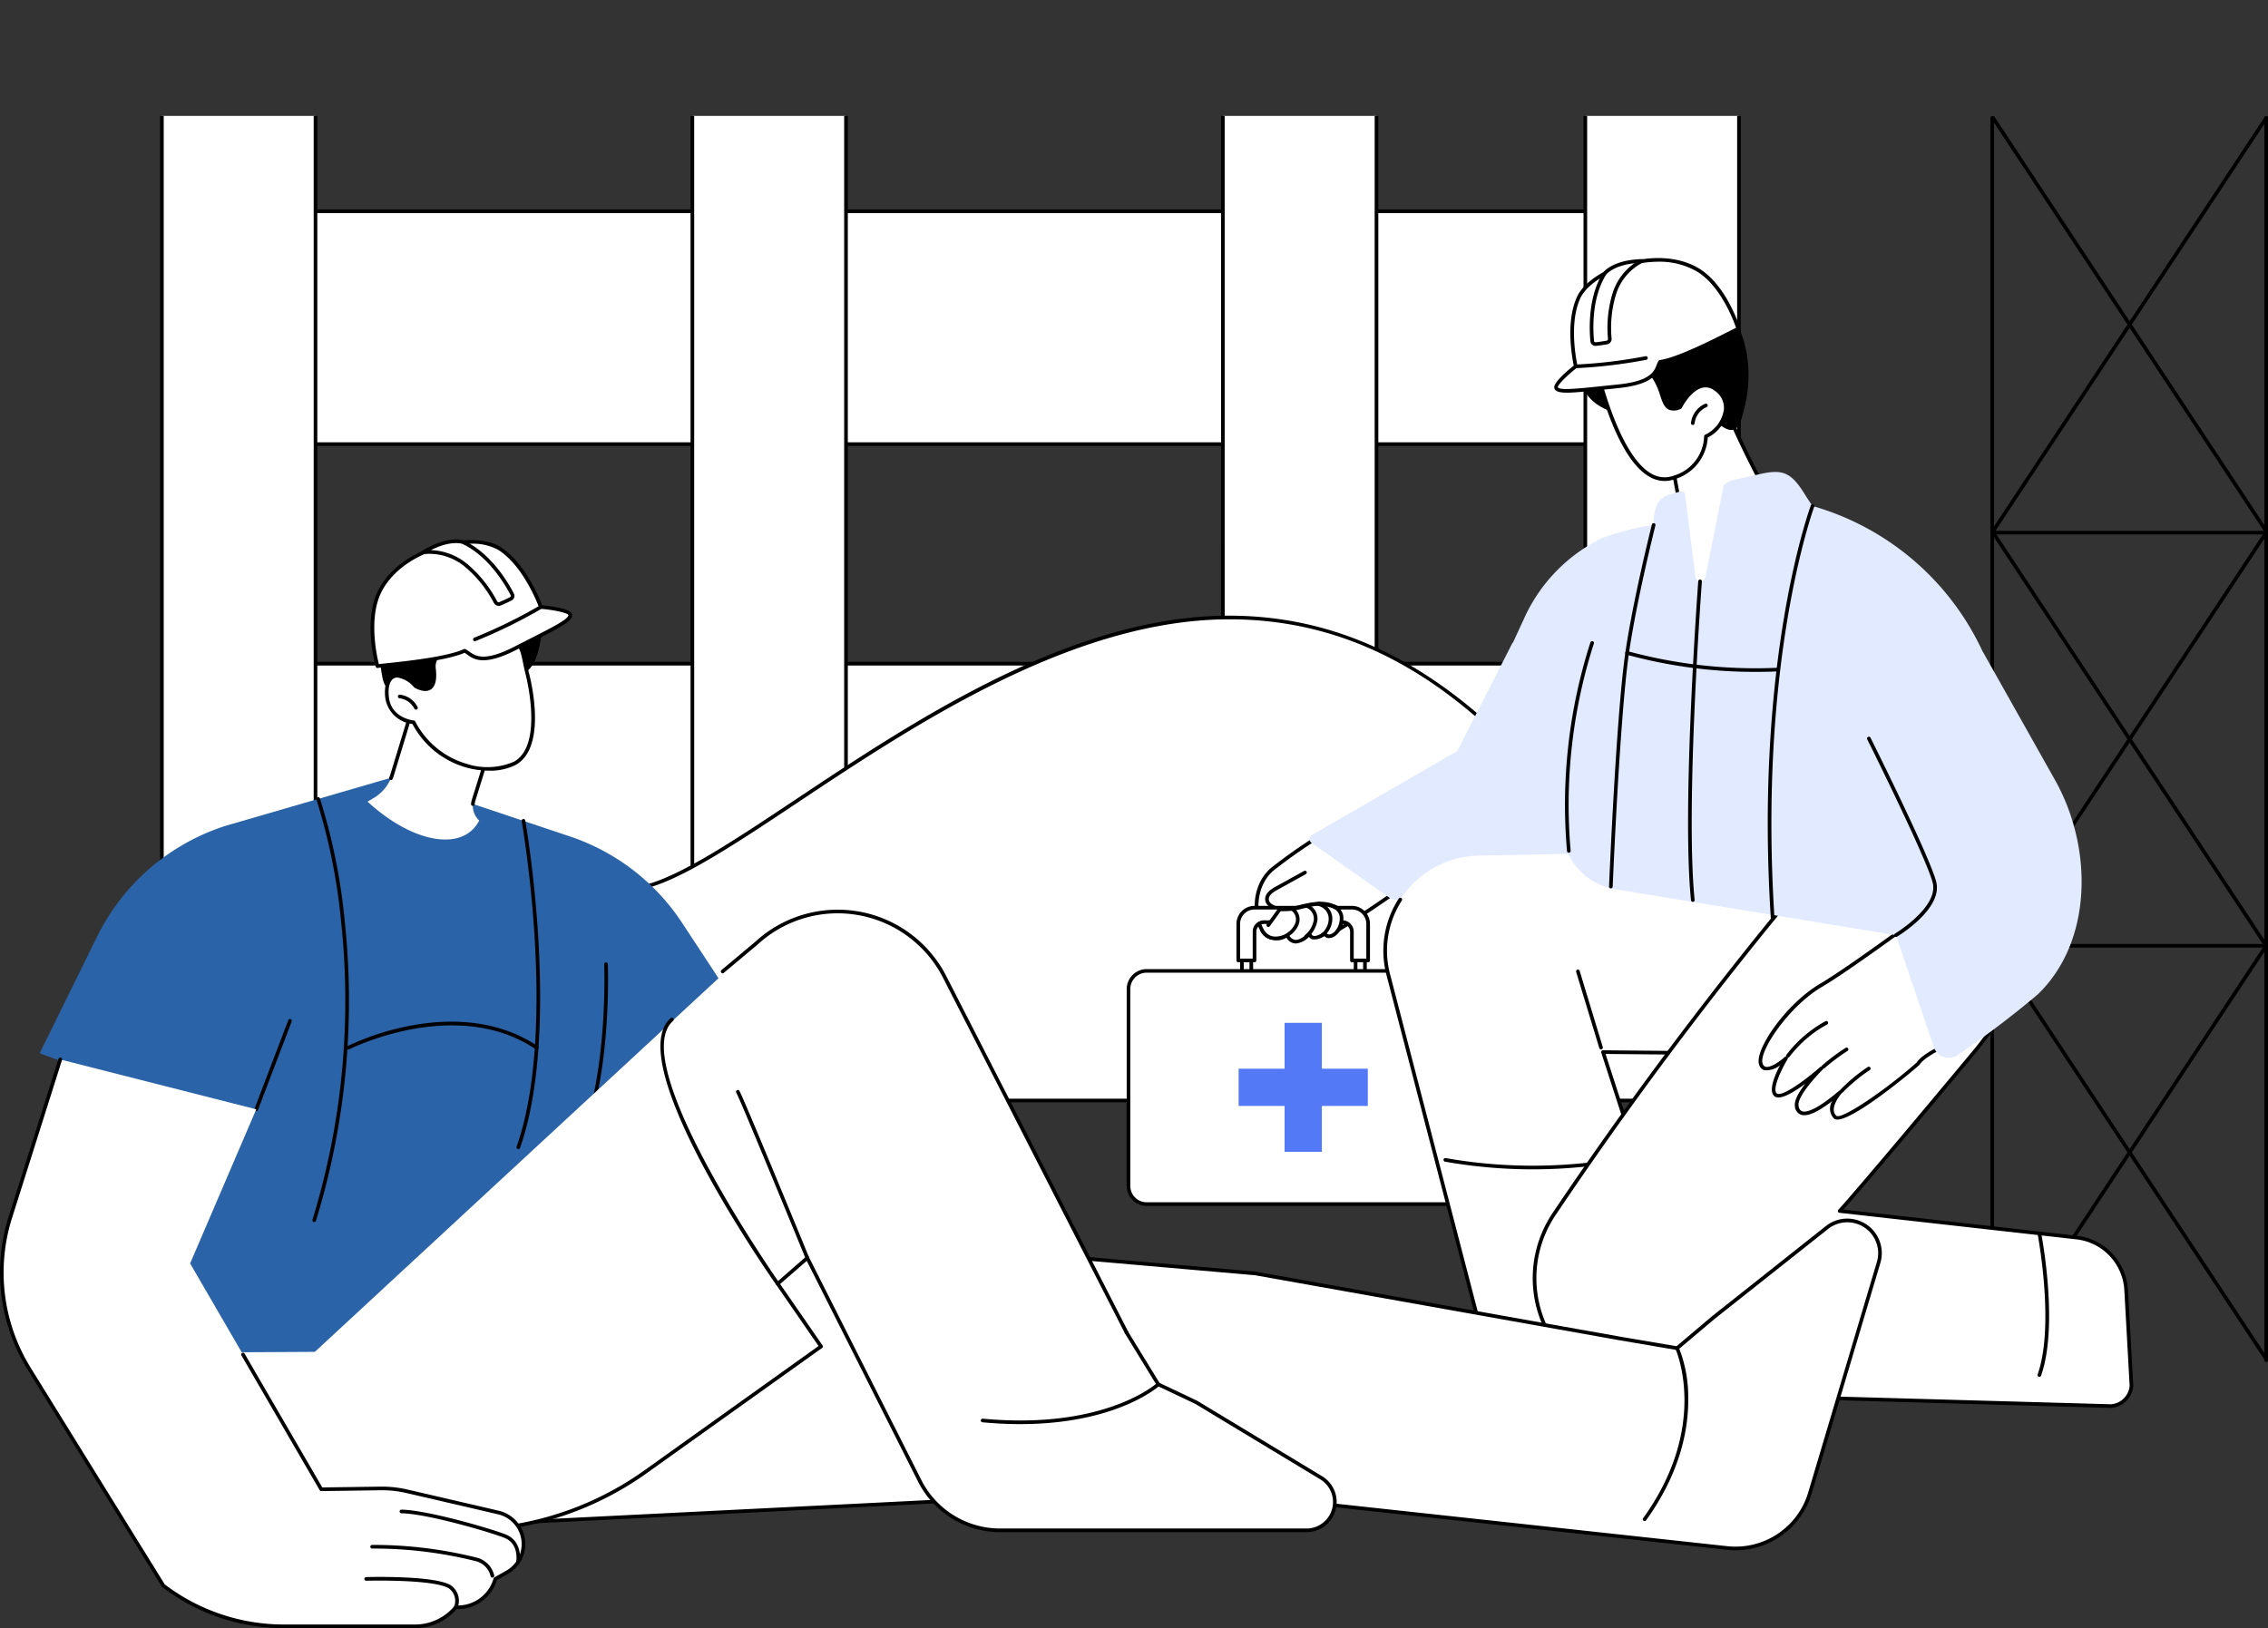 <svg id="Grupo_1103882" data-name="Grupo 1103882" xmlns="http://www.w3.org/2000/svg" xmlns:xlink="http://www.w3.org/1999/xlink" width="295" height="211.827" viewBox="0 0 295 211.827">
  <rect x="0" y="0" width="295" height="211.827" fill="#333333" stroke="none"/>
  <defs>
    <clipPath id="clip-path">
      <rect id="Rectángulo_403950" data-name="Rectángulo 403950" width="295" height="211.827" fill="none"/>
    </clipPath>
    <clipPath id="clip-path-2">
      <rect id="Rectángulo_403957" data-name="Rectángulo 403957" width="220.36" height="154.602" fill="none"/>
    </clipPath>
  </defs>
  <g id="Grupo_1103877" data-name="Grupo 1103877">
    <g id="Grupo_1103876" data-name="Grupo 1103876" clip-path="url(#clip-path)">
      <path id="Trazado_884703" data-name="Trazado 884703" d="M1093.716,225.909a.237.237,0,0,1-.237-.237V64.057a.237.237,0,1,1,.474,0V225.673a.237.237,0,0,1-.237.237" transform="translate(-834.59 -48.71)"/>
      <path id="Trazado_884704" data-name="Trazado 884704" d="M1244.237,225.909a.237.237,0,0,1-.237-.237V64.057a.237.237,0,1,1,.474,0V225.673a.237.237,0,0,1-.237.237" transform="translate(-949.474 -48.71)"/>
      <path id="Trazado_884705" data-name="Trazado 884705" d="M1094.219,118.048a.237.237,0,0,1-.2-.367l35.518-53.754a.237.237,0,1,1,.395.261l-35.518,53.754a.237.237,0,0,1-.2.106" transform="translate(-834.974 -48.71)"/>
      <path id="Trazado_884706" data-name="Trazado 884706" d="M1129.738,118.048a.237.237,0,0,1-.2-.106l-35.518-53.754a.237.237,0,1,1,.4-.261l35.518,53.754a.237.237,0,0,1-.2.367" transform="translate(-834.975 -48.71)"/>
      <path id="Trazado_884707" data-name="Trazado 884707" d="M1129.738,345.927a.237.237,0,0,1-.2-.106l-17.562-26.578-17.561,26.578a.237.237,0,1,1-.395-.261l17.672-26.747-17.672-26.747a.237.237,0,0,1,.2-.367h35.517a.236.236,0,0,1,.2.367l-17.672,26.747,17.672,26.747a.237.237,0,0,1-.2.367m-35.078-53.754,17.318,26.211,17.319-26.211Z" transform="translate(-834.975 -222.637)"/>
      <path id="Trazado_884708" data-name="Trazado 884708" d="M1129.738,572.97a.237.237,0,0,1-.2-.106l-17.562-26.578-17.561,26.578a.237.237,0,1,1-.395-.261l17.672-26.747-17.672-26.747a.237.237,0,0,1,.2-.367h35.517a.236.236,0,0,1,.2.367l-17.672,26.747,17.672,26.747a.237.237,0,0,1-.2.367m-35.078-53.754,17.318,26.211,17.319-26.211Z" transform="translate(-834.975 -395.926)"/>
    </g>
  </g>
  <g id="Grupo_1103879" data-name="Grupo 1103879" transform="translate(17.194 15.081)">
    <g id="Grupo_1103878" data-name="Grupo 1103878" clip-path="url(#clip-path-2)">
      <rect id="Rectángulo_403951" data-name="Rectángulo 403951" width="182.966" height="30.291" transform="translate(12.498 71.268)" fill="#fff"/>
      <path id="Trazado_884709" data-name="Trazado 884709" d="M307.612,394.481H124.646a.237.237,0,0,1-.237-.237V363.953a.237.237,0,0,1,.237-.237H307.612a.237.237,0,0,1,.237.237v30.291a.237.237,0,0,1-.237.237m-182.73-.474H307.375V364.19H124.883Z" transform="translate(-112.148 -292.685)"/>
      <rect id="Rectángulo_403952" data-name="Rectángulo 403952" width="182.966" height="30.291" transform="translate(12.498 12.409)" fill="#fff"/>
      <path id="Trazado_884710" data-name="Trazado 884710" d="M307.612,145.878H124.646a.237.237,0,0,1-.237-.237V115.35a.237.237,0,0,1,.237-.237H307.612a.237.237,0,0,1,.237.237v30.291a.237.237,0,0,1-.237.237m-182.73-.474H307.375V115.587H124.883Z" transform="translate(-112.148 -102.941)"/>
      <rect id="Rectángulo_403953" data-name="Rectángulo 403953" width="19.983" height="141.523" transform="translate(3.86 -14.845)" fill="#fff"/>
      <path id="Trazado_884711" data-name="Trazado 884711" d="M108.142,142H88.16a.237.237,0,0,1-.237-.237V.237A.237.237,0,0,1,88.16,0h19.983a.237.237,0,0,1,.237.237V141.76a.237.237,0,0,1-.237.237M88.4,141.523h19.509V.474H88.4Z" transform="translate(-84.3 -15.081)"/>
      <rect id="Rectángulo_403954" data-name="Rectángulo 403954" width="19.983" height="141.523" transform="translate(72.862 -14.845)" fill="#fff"/>
      <path id="Trazado_884712" data-name="Trazado 884712" d="M399.591,142H379.608a.237.237,0,0,1-.237-.237V.237A.237.237,0,0,1,379.608,0h19.983a.237.237,0,0,1,.237.237V141.76a.237.237,0,0,1-.237.237m-19.746-.474h19.509V.474H379.845Z" transform="translate(-306.746 -15.081)"/>
      <rect id="Rectángulo_403955" data-name="Rectángulo 403955" width="19.983" height="141.523" transform="translate(141.865 -14.845)" fill="#fff"/>
      <path id="Trazado_884713" data-name="Trazado 884713" d="M691.039,142H671.056a.237.237,0,0,1-.237-.237V.237A.237.237,0,0,1,671.056,0h19.983a.237.237,0,0,1,.237.237V141.76a.237.237,0,0,1-.237.237m-19.746-.474H690.8V.474H671.292Z" transform="translate(-529.191 -15.081)"/>
      <rect id="Rectángulo_403956" data-name="Rectángulo 403956" width="19.983" height="141.523" transform="translate(189.011 -14.845)" fill="#fff"/>
      <path id="Trazado_884714" data-name="Trazado 884714" d="M890.174,142H870.191a.237.237,0,0,1-.237-.237V.237A.237.237,0,0,1,870.191,0h19.983a.237.237,0,0,1,.237.237V141.76a.237.237,0,0,1-.237.237m-19.746-.474h19.509V.474H870.427Z" transform="translate(-681.179 -15.081)"/>
      <path id="Trazado_884715" data-name="Trazado 884715" d="M59.044,402.166s12.255-29.075,29.5-31.576,29.226,6.7,40.5,3.751c14.059-3.673,45.176-35.377,76.44-35.015,27.021.313,46.632,23.135,66.158,62.839Z" transform="translate(-62.258 -274.068)" fill="#fff"/>
      <path id="Trazado_884716" data-name="Trazado 884716" d="M270.878,401.64H58.28a.237.237,0,0,1-.218-.329,94.587,94.587,0,0,1,8.306-14.892c4.788-6.956,12.383-15.522,21.374-16.826,9.022-1.309,16.654.581,23.387,2.247,6.3,1.56,11.743,2.907,17.092,1.51,4.761-1.244,11.645-5.829,19.616-11.138,7.907-5.266,16.87-11.235,26.544-15.932,11.242-5.457,21.176-8.059,30.342-7.953,13.15.152,24.944,5.62,36.054,16.717,10.145,10.132,19.777,24.83,30.313,46.255a.237.237,0,0,1-.212.341m-212.236-.474H270.5c-21.409-43.422-41.094-62.08-65.78-62.366-.173,0-.347,0-.52,0-20.351,0-40.992,13.747-56.1,23.808-8.007,5.333-14.922,9.938-19.759,11.2-5.464,1.428-10.961.067-17.325-1.508-6.691-1.657-14.276-3.534-23.206-2.238-8.821,1.28-16.317,9.747-21.052,16.626a95.156,95.156,0,0,0-8.117,14.479" transform="translate(-61.495 -273.305)"/>
    </g>
  </g>
  <g id="Grupo_1103881" data-name="Grupo 1103881">
    <g id="Grupo_1103880" data-name="Grupo 1103880" clip-path="url(#clip-path)">
      <path id="Trazado_884717" data-name="Trazado 884717" d="M699.391,457.213a69.353,69.353,0,0,0-7.025,4.856c-2.545,2.22-2.351,6.109-1.284,7.976s3.272.525,3.272.525c1.03,1.973,2.9-.2,2.9-.2.391,1.186,1.982-.034,1.982-.034.611.91,1.928-.521,1.928-.521,5.523-3.357,10.939-7.472,10.939-7.472Z" transform="translate(-526.895 -348.964)" fill="#fff"/>
      <path id="Trazado_884718" data-name="Trazado 884718" d="M694.692,470.872a1.3,1.3,0,0,1-.152-.009,1.458,1.458,0,0,1-1.065-.74,3.2,3.2,0,0,1-2.089.318,2.072,2.072,0,0,1-1.3-1.042c-1.137-1.989-1.306-5.969,1.334-8.272a69.911,69.911,0,0,1,7.058-4.88.237.237,0,1,1,.246.4,69.6,69.6,0,0,0-6.992,4.832c-2.416,2.108-2.264,5.879-1.234,7.68a1.617,1.617,0,0,0,1,.818,2.951,2.951,0,0,0,1.94-.378.237.237,0,0,1,.333.093,1.122,1.122,0,0,0,.819.7c.662.077,1.442-.652,1.689-.938a.237.237,0,0,1,.4.08c.081.245.2.308.289.335.4.125,1.109-.317,1.324-.482a.237.237,0,0,1,.341.056.39.39,0,0,0,.3.2c.429.032,1.063-.542,1.252-.746a.242.242,0,0,1,.051-.042c5.449-3.312,10.865-7.417,10.919-7.459a.237.237,0,0,1,.287.377c-.054.041-5.471,4.147-10.932,7.469-.163.171-.917.925-1.613.872a.828.828,0,0,1-.5-.22,2.12,2.12,0,0,1-1.569.429.843.843,0,0,1-.434-.311,2.783,2.783,0,0,1-1.711.861" transform="translate(-526.106 -348.201)"/>
      <path id="Trazado_884719" data-name="Trazado 884719" d="M704.585,483.692a.236.236,0,0,1-.151-.055c-.809-.676-2.033-.839-3.74-.5-.242.048-.486.1-.73.155a8.1,8.1,0,0,1-3.433.255c-.65-.14-1.427-.575-1.476-1.342-.051-.806.73-1.335,1.323-1.663l3.75-2.074a.237.237,0,0,1,.229.414l-3.75,2.074c-.48.265-1.113.68-1.079,1.219.03.471.575.8,1.1.909a7.754,7.754,0,0,0,3.232-.254c.247-.054.494-.108.74-.157,1.857-.368,3.209-.171,4.135.6a.237.237,0,0,1-.152.419" transform="translate(-530.493 -365.163)"/>
      <path id="Trazado_884720" data-name="Trazado 884720" d="M732.721,501.015a.237.237,0,0,1-.152-.418,2.75,2.75,0,0,0,.672-1.971,1.249,1.249,0,0,0-.759-1.012.237.237,0,0,1,.2-.428,1.718,1.718,0,0,1,1.026,1.38,3.162,3.162,0,0,1-.837,2.394.236.236,0,0,1-.152.055" transform="translate(-558.958 -379.455)"/>
      <path id="Trazado_884721" data-name="Trazado 884721" d="M724.367,500a.237.237,0,0,1-.152-.419,2.489,2.489,0,0,0,.946-2.028,1.728,1.728,0,0,0-1.341-1.567.237.237,0,0,1,.075-.468,2.189,2.189,0,0,1,1.739,2,2.969,2.969,0,0,1-1.115,2.427.237.237,0,0,1-.152.055" transform="translate(-552.298 -378.198)"/>
      <path id="Trazado_884722" data-name="Trazado 884722" d="M717.168,501.081a.237.237,0,0,1-.165-.407,3.341,3.341,0,0,0,1.1-1.855,1.528,1.528,0,0,0-.854-1.653.237.237,0,1,1,.156-.447,1.988,1.988,0,0,1,1.167,2.166,3.791,3.791,0,0,1-1.234,2.128.236.236,0,0,1-.165.067" transform="translate(-547.192 -379.107)"/>
      <path id="Trazado_884723" data-name="Trazado 884723" d="M706.538,502.242a.237.237,0,0,1-.152-.419l.188-.154a2.689,2.689,0,0,0,1.005-1.2,1.4,1.4,0,0,0-.424-1.631.237.237,0,0,1,.253-.4,1.885,1.885,0,0,1,.618,2.188,3.135,3.135,0,0,1-1.153,1.413l-.185.152a.237.237,0,0,1-.151.054" transform="translate(-539.079 -380.399)"/>
      <path id="Trazado_884724" data-name="Trazado 884724" d="M696.194,501.1a.237.237,0,0,1-.192-.376l1.449-2a.237.237,0,0,1,.383.278l-1.449,2a.236.236,0,0,1-.192.1" transform="translate(-531.184 -380.572)"/>
      <path id="Trazado_884725" data-name="Trazado 884725" d="M781.494,462.075a.23.23,0,0,1-.042,0,.236.236,0,0,1-.191-.275l.907-5.054a.237.237,0,1,1,.466.084l-.907,5.054a.237.237,0,0,1-.233.195" transform="translate(-596.288 -348.457)"/>
      <rect id="Rectángulo_403958" data-name="Rectángulo 403958" width="1.219" height="1.869" transform="translate(161.539 124.734)" fill="#fff"/>
      <path id="Trazado_884726" data-name="Trazado 884726" d="M682.751,528.186h-1.219a.237.237,0,0,1-.237-.237v-1.869a.237.237,0,0,1,.237-.237h1.219a.237.237,0,0,1,.237.237v1.869a.237.237,0,0,1-.237.237m-.982-.474h.746v-1.4h-.746Z" transform="translate(-519.993 -401.346)"/>
      <rect id="Rectángulo_403959" data-name="Rectángulo 403959" width="1.219" height="1.869" transform="translate(176.322 124.734)" fill="#fff"/>
      <path id="Trazado_884727" data-name="Trazado 884727" d="M745.191,528.186h-1.22a.237.237,0,0,1-.237-.237v-1.869a.237.237,0,0,1,.237-.237h1.22a.237.237,0,0,1,.237.237v1.869a.237.237,0,0,1-.237.237m-.983-.474h.746v-1.4h-.746Z" transform="translate(-567.65 -401.346)"/>
      <path id="Trazado_884728" data-name="Trazado 884728" d="M682.4,505.656v-3.742a1.245,1.245,0,0,1,1.242-1.241h10.18a1.245,1.245,0,0,1,1.242,1.241v3.742h2.114v-4.751a2.119,2.119,0,0,0-2.114-2.111H682.4a2.119,2.119,0,0,0-2.114,2.111v4.751Z" transform="translate(-519.226 -380.701)" fill="#fff"/>
      <path id="Trazado_884729" data-name="Trazado 884729" d="M696.421,505.13h-2.114a.237.237,0,0,1-.237-.237v-3.742a1.006,1.006,0,0,0-1.006-1h-10.18a1.006,1.006,0,0,0-1.006,1v3.742a.237.237,0,0,1-.237.237h-2.114a.237.237,0,0,1-.237-.237v-4.751a2.352,2.352,0,0,1,2.351-2.348h12.665a2.352,2.352,0,0,1,2.351,2.348v4.751a.237.237,0,0,1-.237.237m-1.877-.474h1.641v-4.514a1.878,1.878,0,0,0-1.877-1.874H681.642a1.878,1.878,0,0,0-1.877,1.874v4.514h1.64v-3.506a1.48,1.48,0,0,1,1.479-1.477h10.18a1.48,1.48,0,0,1,1.479,1.477Z" transform="translate(-518.464 -379.938)"/>
      <path id="Trazado_884730" data-name="Trazado 884730" d="M663.057,563.852H622.336a2.375,2.375,0,0,1-2.368-2.368v-25.61a2.375,2.375,0,0,1,2.368-2.368h40.721a2.375,2.375,0,0,1,2.368,2.368v25.61a2.375,2.375,0,0,1-2.368,2.368" transform="translate(-473.186 -407.194)" fill="#fff"/>
      <path id="Trazado_884731" data-name="Trazado 884731" d="M662.293,563.326H621.573a2.607,2.607,0,0,1-2.6-2.6v-25.61a2.607,2.607,0,0,1,2.6-2.6h40.721a2.607,2.607,0,0,1,2.6,2.6v25.61a2.607,2.607,0,0,1-2.6,2.6m-40.721-30.345a2.134,2.134,0,0,0-2.131,2.131v25.61a2.133,2.133,0,0,0,2.131,2.131h40.721a2.133,2.133,0,0,0,2.131-2.131v-25.61a2.134,2.134,0,0,0-2.131-2.131Z" transform="translate(-472.423 -406.432)"/>
      <path id="Trazado_884732" data-name="Trazado 884732" d="M697.283,568.041h-5.976v-5.968h-4.851v5.968h-5.976v4.844h5.976v5.968h4.851v-5.968h5.976Z" transform="translate(-519.371 -428.998)" fill="#5479f7"/>
      <path id="Trazado_884733" data-name="Trazado 884733" d="M745.827,353.139l-7.2,14.106L719.675,378.2a.592.592,0,0,0,.039,1.018l10,7.051a1.986,1.986,0,0,0,1.6.311c3.862-.9,19.383-4.572,21.932-5.663,2.915-1.247,2.573-15.793,1.011-19.33s-8.431-8.45-8.431-8.45" transform="translate(-549.079 -269.531)" fill="#e2eaff"/>
      <path id="Trazado_884734" data-name="Trazado 884734" d="M703.013,496.839l-.05-.031a5.279,5.279,0,0,0-3.37-.14,11.8,11.8,0,0,1-3.736.467l-2.231,2.872c1.067,1.867,3.272.525,3.272.525,1.03,1.973,2.9-.2,2.9-.2.29.88,1.24.436,1.711.148v.008l.026-.024c.149-.093.244-.165.244-.165.447.665,1.08.257,1.388-.01l.161-.167c.5-.518,1.346-2.5-.314-3.286" transform="translate(-529.405 -378.922)" fill="#fff"/>
      <path id="Trazado_884735" data-name="Trazado 884735" d="M697.039,501.143a1.311,1.311,0,0,1-.152-.009,1.459,1.459,0,0,1-1.067-.743,2.46,2.46,0,0,1-3.358-.826.237.237,0,0,1,.411-.235c.94,1.643,2.842.587,2.923.541a.237.237,0,0,1,.327.1,1.123,1.123,0,0,0,.818.7c.653.075,1.442-.652,1.69-.938a.237.237,0,0,1,.4.08c.081.245.2.308.289.334.4.125,1.109-.317,1.325-.482a.237.237,0,0,1,.341.056.5.5,0,0,0,.344.252,1.049,1.049,0,0,0,.693-.31l.146-.152a2.541,2.541,0,0,0,.574-1.9,1.353,1.353,0,0,0-.819-1.006l-.022-.012-.05-.03a5.112,5.112,0,0,0-3.2-.11c-.243.048-.486.1-.731.155a9.042,9.042,0,0,1-3.082.315.237.237,0,1,1,.061-.47,8.69,8.69,0,0,0,2.919-.308c.247-.054.494-.108.74-.157a5.5,5.5,0,0,1,3.523.161l.054.032a1.822,1.822,0,0,1,1.072,1.345,2.982,2.982,0,0,1-.7,2.315l-.16.166a1.455,1.455,0,0,1-1.081.436.886.886,0,0,1-.522-.269,2.11,2.11,0,0,1-1.563.426.845.845,0,0,1-.434-.311,2.783,2.783,0,0,1-1.711.861" transform="translate(-528.493 -378.394)"/>
      <path id="Trazado_884736" data-name="Trazado 884736" d="M724.2,500.328a.237.237,0,0,1-.152-.419,2.488,2.488,0,0,0,.946-2.027,1.728,1.728,0,0,0-1.341-1.567.237.237,0,1,1,.075-.468,2.189,2.189,0,0,1,1.739,2,2.97,2.97,0,0,1-1.115,2.427.236.236,0,0,1-.151.055" transform="translate(-552.172 -378.449)"/>
      <path id="Trazado_884737" data-name="Trazado 884737" d="M717,501.409a.237.237,0,0,1-.165-.407,3.344,3.344,0,0,0,1.1-1.855,1.528,1.528,0,0,0-.854-1.653.237.237,0,1,1,.156-.447,1.988,1.988,0,0,1,1.167,2.166,3.793,3.793,0,0,1-1.234,2.128.236.236,0,0,1-.165.067" transform="translate(-547.066 -379.358)"/>
      <path id="Trazado_884738" data-name="Trazado 884738" d="M706.374,502.571a.237.237,0,0,1-.151-.419l.188-.154a2.689,2.689,0,0,0,1.005-1.2,1.405,1.405,0,0,0-.424-1.631.237.237,0,0,1,.253-.4,1.885,1.885,0,0,1,.618,2.188,3.133,3.133,0,0,1-1.153,1.413l-.184.152a.236.236,0,0,1-.151.055" transform="translate(-538.954 -380.65)"/>
      <path id="Trazado_884739" data-name="Trazado 884739" d="M696.029,501.426a.237.237,0,0,1-.192-.376l1.449-2a.237.237,0,1,1,.383.278l-1.449,2a.236.236,0,0,1-.192.1" transform="translate(-531.059 -380.823)"/>
      <path id="Trazado_884740" data-name="Trazado 884740" d="M918.629,232.188l1.721,9.415s10.045.028,13.518-.469a130.679,130.679,0,0,1-8.158-15.856,41.057,41.057,0,0,0-7.081,6.91" transform="translate(-701.137 -171.942)" fill="#fff"/>
      <path id="Trazado_884741" data-name="Trazado 884741" d="M919.581,241.07a.236.236,0,0,1-.233-.194l-1.716-9.414a.237.237,0,0,1,.045-.186,41.625,41.625,0,0,1,7.114-6.958.237.237,0,0,1,.36.1,131.752,131.752,0,0,0,8.12,15.821.237.237,0,0,1-.406.244,134.247,134.247,0,0,1-8.033-15.6,40.857,40.857,0,0,0-6.716,6.6l1.7,9.311a.236.236,0,0,1-.19.275.243.243,0,0,1-.043,0" transform="translate(-700.373 -171.173)"/>
      <path id="Trazado_884742" data-name="Trazado 884742" d="M867.472,172.248a7.879,7.879,0,0,1,3.979-5.622,11.516,11.516,0,0,1,6.821-1.347c5.157-1.042,9.636-.87,10.975,6.6a17.375,17.375,0,0,1-.557,7.847c-.747,3.6-2.729,1.477-4.112.476-.866-.626-1.97,1.059-3.007.831-5-1.094-15.177.116-14.1-8.789" transform="translate(-662.031 -125.797)"/>
      <path id="Trazado_884743" data-name="Trazado 884743" d="M879.641,206.142s5.407-3.241,6.882-1.1.935,4.885,3.4,3.867c0,0,2.087-4.168,4.61-2.338s1.077,5.026-1.255,6.146a5.714,5.714,0,0,1-4.127,5.341c-4.272,1.506-7.435-4.859-9.507-11.912" transform="translate(-671.379 -155.937)" fill="#fff"/>
      <path id="Trazado_884744" data-name="Trazado 884744" d="M887.133,217.764a3.888,3.888,0,0,1-1.788-.448c-2.508-1.284-4.761-5.273-6.7-11.856a.236.236,0,0,1,.106-.27c.228-.137,5.616-3.33,7.2-1.036a8.774,8.774,0,0,1,1.037,2.294c.266.8.477,1.425.907,1.621a1.433,1.433,0,0,0,1.089-.1c.231-.433,1.359-2.4,2.935-2.787a2.326,2.326,0,0,1,1.983.444,3.175,3.175,0,0,1,1.411,2.916,4.729,4.729,0,0,1-2.571,3.57,6.017,6.017,0,0,1-4.282,5.417,3.981,3.981,0,0,1-1.33.236M879.156,205.5c1.859,6.26,4.072,10.2,6.4,11.391a3.362,3.362,0,0,0,2.745.188,5.511,5.511,0,0,0,3.969-5.109.237.237,0,0,1,.134-.222,4.32,4.32,0,0,0,2.436-3.251,2.669,2.669,0,0,0-1.217-2.49,1.851,1.851,0,0,0-1.593-.367c-1.525.372-2.655,2.6-2.666,2.62a.237.237,0,0,1-.121.113,1.93,1.93,0,0,1-1.545.125c-.617-.281-.868-1.032-1.159-1.9a8.384,8.384,0,0,0-.978-2.175c-1.068-1.547-4.844.177-6.408,1.08" transform="translate(-670.615 -155.188)"/>
      <path id="Trazado_884745" data-name="Trazado 884745" d="M929.241,224.615h-.023a.237.237,0,0,1-.213-.258,3.07,3.07,0,0,1,1.833-2.5.237.237,0,1,1,.18.438,2.587,2.587,0,0,0-1.542,2.1.237.237,0,0,1-.235.214" transform="translate(-709.055 -169.319)"/>
      <path id="Trazado_884746" data-name="Trazado 884746" d="M878.584,151.8c-.4.112-7.218,3.874-10.176,4.3-.532.872-.269,2.649-5.484,3.182s-7.488.855-7.992.3,2.513-2.892,2.513-2.892-1.278-5.37.373-8.959c1.619-3.519,10.135-6.749,15.444-3.623,3.612,2.127,5.321,7.7,5.321,7.7" transform="translate(-652.477 -109.023)" fill="#fff"/>
      <path id="Trazado_884747" data-name="Trazado 884747" d="M855.511,159.327c-.825,0-1.281-.109-1.517-.371a.472.472,0,0,1-.115-.37c.068-.769,1.928-2.293,2.54-2.776-.2-.914-1.109-5.635.423-8.964.8-1.733,3.136-3.387,6.1-4.317,3.6-1.127,7.124-.913,9.674.589,3.649,2.149,5.356,7.6,5.427,7.832a.237.237,0,0,1-.162.3c-.087.028-.557.266-1.1.541-2.165,1.1-6.629,3.354-8.989,3.745-.053.1-.1.223-.153.357-.376.949-.944,2.383-5.458,2.845l-1.767.183c-2.357.246-3.9.408-4.907.408m11.9-17.039a14.535,14.535,0,0,0-4.326.693c-2.8.878-5.084,2.473-5.816,4.063-1.6,3.475-.371,8.753-.358,8.805a.237.237,0,0,1-.085.242c-1.39,1.076-2.548,2.27-2.478,2.555.357.392,2.489.169,6.019-.2q.822-.086,1.769-.183c4.228-.433,4.712-1.656,5.065-2.548a3.416,3.416,0,0,1,.241-.522.237.237,0,0,1,.169-.111c2.249-.321,6.781-2.614,8.959-3.716.487-.246.779-.393.958-.478-.346-1.009-2.042-5.533-5.149-7.362a9.754,9.754,0,0,0-4.967-1.239" transform="translate(-651.714 -108.24)"/>
      <path id="Trazado_884748" data-name="Trazado 884748" d="M865.731,197.821a63.494,63.494,0,0,0,9.113-1.088Z" transform="translate(-660.763 -150.155)" fill="#fff"/>
      <path id="Trazado_884749" data-name="Trazado 884749" d="M864.968,197.294a.237.237,0,0,1-.009-.474,63.69,63.69,0,0,0,9.074-1.083.237.237,0,1,1,.1.464,64.279,64.279,0,0,1-9.152,1.092h-.009" transform="translate(-659.999 -149.391)"/>
      <path id="Trazado_884750" data-name="Trazado 884750" d="M880.932,143.381a7.123,7.123,0,0,0-3.648,4.422,15.123,15.123,0,0,0-.545,5.69.459.459,0,0,1-.38.5c-.427.073-1.07.175-1.458.205a.412.412,0,0,1-.442-.37c-.135-1.312-.39-5.629,1.619-8.811,0,0,1.117-1.534,4.855-1.636" transform="translate(-667.355 -109.434)" fill="#fff"/>
      <path id="Trazado_884751" data-name="Trazado 884751" d="M874.11,153.673a.646.646,0,0,1-.645-.583c-.131-1.279-.4-5.707,1.654-8.962.057-.079,1.238-1.642,5.048-1.747a.237.237,0,0,1,.1.455,6.953,6.953,0,0,0-3.513,4.271,14.937,14.937,0,0,0-.536,5.6.7.7,0,0,1-.576.758c-.46.078-1.09.178-1.48.208l-.051,0m5.073-10.752c-2.765.3-3.663,1.461-3.673,1.474-1.964,3.113-1.7,7.406-1.574,8.647a.177.177,0,0,0,.189.158c.371-.028.986-.125,1.436-.2a.221.221,0,0,0,.185-.243,15.424,15.424,0,0,1,.554-5.783,7.511,7.511,0,0,1,2.883-4.05" transform="translate(-666.597 -108.671)"/>
      <path id="Trazado_884752" data-name="Trazado 884752" d="M814.067,466.7l-40.951.827a12.4,12.4,0,0,0-11.682,15.513l11.747,45.208-3.709,6.22a1.972,1.972,0,0,0,1.694,2.982h27.672a3.557,3.557,0,0,0,3.3-4.881l-12.783-39.478,31.21.288Z" transform="translate(-580.85 -356.207)" fill="#fff"/>
      <path id="Trazado_884753" data-name="Trazado 884753" d="M804.615,637.132a66.132,66.132,0,0,1-11.426-1,.237.237,0,0,1,.082-.466,65.438,65.438,0,0,0,23.881-.222.237.237,0,0,1,.091.465,66.063,66.063,0,0,1-12.628,1.221" transform="translate(-605.247 -484.995)"/>
      <path id="Trazado_884754" data-name="Trazado 884754" d="M869.1,543.162a.237.237,0,0,1-.227-.168l-3.012-9.923a.237.237,0,0,1,.453-.138l3.011,9.922a.237.237,0,0,1-.158.3.24.24,0,0,1-.069.01" transform="translate(-660.851 -406.63)"/>
      <path id="Trazado_884755" data-name="Trazado 884755" d="M798.065,537.413H770.393a2.209,2.209,0,0,1-1.9-3.34l3.658-6.135-11.722-45.112a12.494,12.494,0,0,1,1.582-9.983.237.237,0,0,1,.4.255,12.026,12.026,0,0,0-1.522,9.608l11.747,45.208a.236.236,0,0,1-.026.181l-3.709,6.22a1.735,1.735,0,0,0,1.49,2.624h27.672a3.321,3.321,0,0,0,3.082-4.556l-12.789-39.493a.236.236,0,0,1,.034-.213.23.23,0,0,1,.193-.1l30.906.285L813.1,466.634a.237.237,0,1,1,.46-.112l6.463,26.528a.237.237,0,0,1-.044.2.223.223,0,0,1-.187.089l-30.882-.285,12.682,39.165a3.794,3.794,0,0,1-3.527,5.191" transform="translate(-580.077 -355.931)"/>
      <path id="Trazado_884756" data-name="Trazado 884756" d="M897.693,448.479c.067.4,17.733,12.352,2.446,30.706s-17.481,20.67-17.481,20.67L913.37,503.3l.074.008a7.32,7.32,0,0,1,6.476,6.9l.688,12.393a2.853,2.853,0,0,1-2.685,2.64l-60-1.694a14.953,14.953,0,0,1-12.359-23.371,525.49,525.49,0,0,1,37.265-48.885Z" transform="translate(-643.368 -342.298)" fill="#fff"/>
      <path id="Trazado_884757" data-name="Trazado 884757" d="M917.119,524.711l-60.007-1.694a15.19,15.19,0,0,1-12.548-23.741,521.258,521.258,0,0,1,37.282-48.907.237.237,0,0,1,.135-.077l14.864-2.809a.237.237,0,0,1,.253.122c.049.053.216.2.393.35,10.329,8.912,11.048,19.785,2.026,30.618-12.337,14.812-16.173,19.206-17.178,20.334l30.327,3.4a7.517,7.517,0,0,1,6.687,7.122l.688,12.393a.237.237,0,0,1,0,.045,3.1,3.1,0,0,1-2.92,2.845m-34.97-73.969a521.016,521.016,0,0,0-37.194,48.8,14.716,14.716,0,0,0,12.163,23l60.007,1.694a2.629,2.629,0,0,0,2.441-2.414l-.686-12.37a7.045,7.045,0,0,0-6.265-6.677l-.072-.007-30.716-3.444a.237.237,0,0,1-.146-.4c.022-.023,2.385-2.546,17.471-20.658,8.83-10.6,8.13-21.24-1.971-29.956-.188-.162-.307-.265-.385-.34Zm14.973-3.066h0m0,0h0" transform="translate(-642.565 -341.535)"/>
      <path id="Trazado_884758" data-name="Trazado 884758" d="M1119.626,695.677a.237.237,0,0,1-.223-.315c2.254-6.41.014-18.191-.009-18.309a.237.237,0,1,1,.465-.09c.094.488,2.288,12.024-.009,18.556a.237.237,0,0,1-.223.158" transform="translate(-854.366 -516.541)"/>
      <path id="Trazado_884759" data-name="Trazado 884759" d="M919.436,291.166l-.807,9.81,11.477.717,1.191-11.477Z" transform="translate(-701.136 -221.506)" fill="#fff"/>
      <path id="Trazado_884760" data-name="Trazado 884760" d="M991.535,492.184s-12.13,9.089-16.513,11.666-8.378,8.471-7.831,10.224,3.273-.722,3.273-.722-2.425,4.008-1.305,4.772,5.905-3.463,5.905-3.463-3.392,3.334-3.2,4.847,1.725,1.6,5.646-1.741c0,0-1.87,2.09-.647,3.231.913.852,7.505-4.029,10.806-6.967,0,0,.656-1.59,7.268-3.812Z" transform="translate(-738.163 -375.656)" fill="#fff"/>
      <path id="Trazado_884761" data-name="Trazado 884761" d="M976.392,520.554a.641.641,0,0,1-.453-.146,1.864,1.864,0,0,1-.214-2.266c-1.946,1.5-3.3,2.078-4.114,1.761a1.248,1.248,0,0,1-.745-1.129c-.095-.763.579-1.88,1.342-2.873-1.479,1.092-3.227,2.144-3.942,1.656-.919-.627-.033-2.73.661-4.065a2.823,2.823,0,0,1-2.009.644,1.03,1.03,0,0,1-.713-.755c-.607-1.945,3.545-7.915,7.938-10.5,4.321-2.541,16.37-11.56,16.491-11.651a.237.237,0,0,1,.375.146l3.4,18.035a.236.236,0,0,1-.157.268c-6.328,2.126-7.12,3.668-7.127,3.683a.262.262,0,0,1-.059.081c-1.358,1.209-8.5,7.11-10.672,7.11m.356-3.787a.237.237,0,0,1,.177.394c-.017.019-1.7,1.931-.662,2.9.59.55,6.25-3.205,10.456-6.943.185-.317,1.333-1.829,7.186-3.821l-3.289-17.46c-1.911,1.426-12.275,9.127-16.231,11.453-4.3,2.53-8.221,8.361-7.725,9.949a.579.579,0,0,0,.385.44c.7.191,2.044-.849,2.5-1.266a.237.237,0,0,1,.362.3c-.959,1.585-2.019,4.015-1.374,4.454.669.456,3.685-1.74,5.615-3.445a.237.237,0,0,1,.323.346c-.92.9-3.278,3.5-3.135,4.649.05.4.2.648.446.746.442.171,1.653.056,4.811-2.638a.236.236,0,0,1,.153-.057" transform="translate(-737.405 -374.892)"/>
      <path id="Trazado_884762" data-name="Trazado 884762" d="M981.453,565.84a.237.237,0,0,1-.188-.38,16.052,16.052,0,0,1,5.081-4.371.237.237,0,0,1,.227.416,15.569,15.569,0,0,0-4.93,4.241.236.236,0,0,1-.189.094" transform="translate(-748.906 -428.225)"/>
      <path id="Trazado_884763" data-name="Trazado 884763" d="M1000.885,578.421a.237.237,0,0,1-.155-.415,26.172,26.172,0,0,1,3.062-2.3.237.237,0,1,1,.255.4,25.811,25.811,0,0,0-3.006,2.258.235.235,0,0,1-.156.058" transform="translate(-763.737 -439.375)"/>
      <path id="Trazado_884764" data-name="Trazado 884764" d="M1011.038,589.549a.237.237,0,0,1-.17-.4,21.7,21.7,0,0,1,3.569-2.957.237.237,0,0,1,.261.395,21.2,21.2,0,0,0-3.491,2.892.236.236,0,0,1-.17.072" transform="translate(-771.486 -447.375)"/>
      <path id="Trazado_884765" data-name="Trazado 884765" d="M885.477,282.62a34.946,34.946,0,0,0-22.082-18.834s-.651-.948-.965-1.461c-1.72-2.8-2.793-3.332-5.552-2.761l-3.532.777a3.409,3.409,0,0,0-1.5.751l-2.392,11.977a.651.651,0,0,1-1.284-.046l-1.353-10.752a.535.535,0,0,0-.667-.366l-.951.282c-2.063.427-2.465,1.949-2.465,4.054a32.748,32.748,0,0,0-6.82,1.772,21.422,21.422,0,0,0-10.052,10.454l-3.528,7.646,8.933,22.139a8.4,8.4,0,0,0,6.483,5.4l36.5,5.968,4.935,14.587a2.032,2.032,0,0,0,3.09,1.014,123.791,123.791,0,0,0,10.4-7.874c7.142-6.847,7.258-19.042,2.245-27.945Z" transform="translate(-627.642 -197.954)" fill="#e2eaff"/>
      <path id="Trazado_884766" data-name="Trazado 884766" d="M1029.48,430.86a.237.237,0,0,1-.122-.44c.057-.034,5.715-3.47,4.889-6.634-.865-3.313-8.434-18.493-8.511-18.646a.237.237,0,0,1,.424-.211c.313.626,7.667,15.376,8.545,18.737.916,3.507-4.857,7.013-5.1,7.16a.236.236,0,0,1-.121.034" transform="translate(-782.866 -308.959)"/>
      <path id="Trazado_884767" data-name="Trazado 884767" d="M884.221,334.957h-.01a.236.236,0,0,1-.227-.246c.009-.22.918-22.1,2.12-30.418,1-6.913,3.43-16.587,3.455-16.684a.237.237,0,0,1,.459.116c-.024.1-2.45,9.747-3.445,16.636-1.2,8.293-2.106,30.15-2.115,30.369a.237.237,0,0,1-.236.227" transform="translate(-674.694 -219.379)"/>
      <path id="Trazado_884768" data-name="Trazado 884768" d="M971.8,331.258a.237.237,0,0,1-.236-.222c-2.181-33.741,5.123-53.628,5.2-53.825a.237.237,0,0,1,.443.166c-.074.2-7.342,20-5.168,53.628a.237.237,0,0,1-.221.251H971.8" transform="translate(-741.225 -211.462)"/>
      <path id="Trazado_884769" data-name="Trazado 884769" d="M928.019,360.41a.237.237,0,0,1-.235-.213c-1.231-12.153.921-41.215.943-41.507a.234.234,0,0,1,.254-.218.237.237,0,0,1,.218.254c-.022.292-2.171,29.313-.944,41.424a.237.237,0,0,1-.212.259h-.024" transform="translate(-707.834 -243.071)"/>
      <path id="Trazado_884770" data-name="Trazado 884770" d="M910.008,360.5a63.164,63.164,0,0,1-16.914-2.24.237.237,0,1,1,.141-.452,63.39,63.39,0,0,0,19.573,2.154.237.237,0,0,1,.022.473q-1.439.066-2.821.064" transform="translate(-681.52 -273.086)"/>
      <path id="Trazado_884771" data-name="Trazado 884771" d="M860.305,379.884a.237.237,0,0,1-.236-.216,69.157,69.157,0,0,1,3.04-27.145.237.237,0,1,1,.444.164,68.66,68.66,0,0,0-3.012,26.939.237.237,0,0,1-.215.257h-.021" transform="translate(-656.246 -268.942)"/>
      <path id="Trazado_884772" data-name="Trazado 884772" d="M100.41,502.943H35.125L24.546,464.027l-2.755-1.015,7.481-15.191A28.2,28.2,0,0,1,46.049,433.4l21.685-6.3,23.072,7.717a28.2,28.2,0,0,1,14.556,11.241l11.369,17.313L102.164,475.5Z" transform="translate(-16.632 -325.98)" fill="#2b63a8"/>
      <path id="Trazado_884773" data-name="Trazado 884773" d="M140.015,572a.237.237,0,0,1-.221-.321l4.383-11.5a.237.237,0,1,1,.442.169l-4.383,11.5a.238.238,0,0,1-.221.153" transform="translate(-106.685 -427.436)"/>
      <path id="Trazado_884774" data-name="Trazado 884774" d="M316.545,553.625a.237.237,0,0,1-.214-.337c4.276-9.194,3.682-24.1,3.676-24.251a.237.237,0,0,1,.473-.021c.006.151.605,15.174-3.72,24.471a.236.236,0,0,1-.215.137" transform="translate(-241.42 -403.596)"/>
      <path id="Trazado_884775" data-name="Trazado 884775" d="M171.868,493.32a.234.234,0,0,1-.07-.011.237.237,0,0,1-.156-.3,97.109,97.109,0,0,0,3.748-38.545,77.361,77.361,0,0,0-3.236-16.125.237.237,0,0,1,.446-.159A77.812,77.812,0,0,1,175.86,454.4a97.588,97.588,0,0,1-3.765,38.751.237.237,0,0,1-.226.166" transform="translate(-130.997 -334.321)"/>
      <path id="Trazado_884776" data-name="Trazado 884776" d="M283.993,493.04a.239.239,0,0,1-.079-.013.237.237,0,0,1-.145-.3c5.385-15.3.71-42.08.662-42.348a.237.237,0,1,1,.466-.083c.048.27,4.744,27.176-.682,42.589a.237.237,0,0,1-.223.158" transform="translate(-216.574 -343.534)"/>
      <path id="Trazado_884777" data-name="Trazado 884777" d="M190.569,565.07a.237.237,0,0,1-.108-.448,34.115,34.115,0,0,1,8.355-2.69c4.429-.82,10.868-1.016,16.4,2.7a.237.237,0,0,1-.264.393c-10.338-6.954-24.136-.056-24.274.014a.238.238,0,0,1-.107.026" transform="translate(-145.269 -428.516)"/>
      <path id="Trazado_884778" data-name="Trazado 884778" d="M417.346,685.941l7.453,1.267,4.7-3.977L444.3,671.507a4.253,4.253,0,0,1,6.714,4.555l-8.928,29.974a10.106,10.106,0,0,1-10.775,7.168l-70.516-7.66-90.031,4.488s27.506-38.921,26.167-38.921l73.02,6.372Z" transform="translate(-206.656 -511.806)" fill="#fff"/>
      <path id="Trazado_884779" data-name="Trazado 884779" d="M431.642,712.743a10.372,10.372,0,0,1-1.123-.061l-70.5-7.658-90.012,4.487a.237.237,0,0,1-.205-.373c10.336-14.626,25.681-36.776,26.159-38.658a.237.237,0,0,1-.036-.136.246.246,0,0,1,.275-.224l73,6.371,47.42,8.46,7.343,1.248,4.619-3.906,14.8-11.729a4.49,4.49,0,0,1,7.088,4.809l-8.928,29.974a10.345,10.345,0,0,1-9.9,7.4m-71.614-8.193h.026l70.516,7.66a9.868,9.868,0,0,0,10.522-7l8.928-29.974a4.017,4.017,0,0,0-6.34-4.3l-14.794,11.724-4.7,3.972a.236.236,0,0,1-.192.053l-7.453-1.267h0l-47.4-8.458-72.74-6.347c-.291.895-2.265,4.323-12.9,19.741-5.785,8.384-11.689,16.764-13.028,18.661l89.545-4.464h.012" transform="translate(-205.893 -511.048)"/>
      <path id="Trazado_884780" data-name="Trazado 884780" d="M902.753,762.584a.237.237,0,0,1-.192-.375c8.683-12.045,4.252-21.925,4.206-22.023a.237.237,0,1,1,.429-.2,17.36,17.36,0,0,1,1.232,6.616c.047,3.711-.867,9.479-5.483,15.884a.236.236,0,0,1-.192.1" transform="translate(-688.839 -564.684)"/>
      <path id="Trazado_884781" data-name="Trazado 884781" d="M247.382,564.74l16.256,9.819a3.685,3.685,0,0,1-1.905,6.839H221.915A11.774,11.774,0,0,1,211.4,574.92l-14.6-28.961-3.852,3.354,5.638,8.161-22.766,16.26A41.146,41.146,0,0,1,151.91,581.4H133.387L120.27,558.244l12.477-.068,57.411-53.151a15.624,15.624,0,0,1,24.51,4.378l23.671,46.282,4.265,7.125Z" transform="translate(-91.795 -382.294)" fill="#fff"/>
      <path id="Trazado_884782" data-name="Trazado 884782" d="M448.851,555.148a.237.237,0,0,1-.211-.129l-23.671-46.281a15.387,15.387,0,0,0-24.138-4.312l-4.359,3.651a.237.237,0,1,1-.3-.363l4.35-3.643a15.861,15.861,0,0,1,24.873,4.452L449.062,554.8a.237.237,0,0,1-.1.319.233.233,0,0,1-.107.026" transform="translate(-302.307 -381.521)"/>
      <path id="Trazado_884783" data-name="Trazado 884783" d="M413.614,621.014a.236.236,0,0,1-.219-.147c-2.387-5.818-8.659-21.039-9.022-21.591a.237.237,0,0,1,.394-.262c.447.671,8.185,19.526,9.066,21.673a.237.237,0,0,1-.219.327" transform="translate(-308.605 -457.112)"/>
      <path id="Trazado_884784" data-name="Trazado 884784" d="M378.088,594.146a.236.236,0,0,1-.194-.1c-.828-1.179-20.207-28.944-13.742-34.674a.237.237,0,1,1,.314.354c-6.151,5.452,13.615,33.762,13.815,34.047a.237.237,0,0,1-.193.373" transform="translate(-276.931 -426.891)"/>
      <path id="Trazado_884785" data-name="Trazado 884785" d="M260.97,726.188H221.152a11.951,11.951,0,0,1-10.723-6.608l-14.462-28.689-3.463,3.015,5.518,7.987a.237.237,0,0,1-.057.327L175.2,718.481a41.151,41.151,0,0,1-24.052,7.708H132.623a.237.237,0,0,1-.206-.12L119.3,702.914a.237.237,0,0,1,.412-.233l13.049,23.034h18.386a40.681,40.681,0,0,0,23.777-7.619L197.5,701.97,191.994,694a.236.236,0,0,1,.04-.313l3.852-3.354a.237.237,0,0,1,.367.072l14.6,28.961a11.48,11.48,0,0,0,10.3,6.347H260.97a3.448,3.448,0,0,0,1.783-6.4L246.507,709.5l-4.918-2.331a.237.237,0,0,1-.1-.09l-4.115-6.719a.237.237,0,1,1,.4-.247l4.078,6.659,4.865,2.306.021.011L263,718.91a3.921,3.921,0,0,1-2.027,7.278" transform="translate(-91.032 -526.848)"/>
      <path id="Trazado_884786" data-name="Trazado 884786" d="M544.015,765.146c-1.528,0-3.16-.073-4.9-.236a.237.237,0,1,1,.044-.471c15.866,1.485,22.583-4.579,22.649-4.64a.237.237,0,1,1,.323.346c-.06.056-5.517,5-18.115,5" transform="translate(-411.31 -579.863)"/>
      <path id="Trazado_884787" data-name="Trazado 884787" d="M8.6,582.207l-6.56,20.759a23.787,23.787,0,0,0,2.515,19.467l17.459,28.23a25.682,25.682,0,0,0,15.614,5.293H54.75a6.9,6.9,0,0,0,5.294-2.475h.285a5.053,5.053,0,0,0,4.864-3.691l1.523-.863a4.217,4.217,0,0,0-1.121-7.775l-11.87-2.758a14.6,14.6,0,0,0-3.51-.377l-7.664.11L25.492,608.746l8.6-20.056Z" transform="translate(-0.763 -444.365)" fill="#fff"/>
      <path id="Trazado_884788" data-name="Trazado 884788" d="M53.987,655.429H36.865a26.062,26.062,0,0,1-15.758-5.341.248.248,0,0,1-.057-.063L3.591,621.795a24.022,24.022,0,0,1-2.54-19.661l6.561-20.761a.237.237,0,1,1,.451.143L1.5,602.274a23.549,23.549,0,0,0,2.49,19.272L21.43,649.738a25.588,25.588,0,0,0,15.436,5.217H53.987a6.65,6.65,0,0,0,5.113-2.39.237.237,0,0,1,.181-.085h.285a4.832,4.832,0,0,0,4.636-3.518.238.238,0,0,1,.111-.142l1.523-.862a3.98,3.98,0,0,0-1.057-7.338l-11.871-2.758a14.323,14.323,0,0,0-3.453-.371l-7.664.11a.24.24,0,0,1-.208-.118l-10.171-17.52a.237.237,0,1,1,.409-.238l10.1,17.4,7.525-.107a14.811,14.811,0,0,1,3.567.383l11.871,2.758a4.454,4.454,0,0,1,1.184,8.211l-1.44.815a5.308,5.308,0,0,1-5.064,3.769h-.175a7.12,7.12,0,0,1-5.4,2.475" transform="translate(0 -443.602)"/>
      <path id="Trazado_884789" data-name="Trazado 884789" d="M212.071,870.749a.237.237,0,0,1-.221-.321,2,2,0,0,0-.672-2.372c-1.967-1.231-10.662-1-10.749-1a.232.232,0,0,1-.243-.23.237.237,0,0,1,.23-.243c.364-.011,8.926-.235,11.013,1.071a2.432,2.432,0,0,1,.864,2.942.237.237,0,0,1-.221.152" transform="translate(-152.79 -661.397)"/>
      <path id="Trazado_884790" data-name="Trazado 884790" d="M219.3,853.205a.237.237,0,0,1-.234-.2,2.657,2.657,0,0,0-2.036-1.968,54.514,54.514,0,0,0-13.373-1.611h0a.237.237,0,0,1,0-.474,55.177,55.177,0,0,1,13.515,1.631,3.115,3.115,0,0,1,2.37,2.355.237.237,0,0,1-.2.268l-.034,0" transform="translate(-155.254 -647.951)"/>
      <path id="Trazado_884791" data-name="Trazado 884791" d="M234.946,836.661a.244.244,0,0,1-.045,0,.237.237,0,0,1-.188-.277c.018-.1.427-2.384-1.562-3.156-2.056-.8-10.1-3.134-13.361-3.18a.237.237,0,0,1,0-.474h0c3.309.047,11.45,2.406,13.526,3.213,2.36.916,1.861,3.659,1.855,3.687a.236.236,0,0,1-.232.192" transform="translate(-167.575 -633.163)"/>
      <path id="Trazado_884792" data-name="Trazado 884792" d="M210.115,307.344a7.812,7.812,0,0,1,2.942-3.754,3.677,3.677,0,0,1,4.466.387c3.159-1.613,2.159-1.407,5.254.325s7.342,5.648,6.788,9.15-1.126,5.879-4.671,5.743a7.8,7.8,0,0,1-7.247,4.991c-2.825.068-8.072-1.556-8.782-4.706a20.1,20.1,0,0,1,1.248-12.136" transform="translate(-159.085 -231.168)"/>
      <path id="Trazado_884793" data-name="Trazado 884793" d="M217.555,395.85l-1.826,5.86a2.622,2.622,0,0,0,.718,2.658c-2.059,4.065-8.547,3.03-14.517-2.455l.757-.449a5.387,5.387,0,0,0,2.446-3.048l2.4-7.891s2.767-3.2,10.023,5.324" transform="translate(-154.121 -297.616)" fill="#fff"/>
      <path id="Trazado_884794" data-name="Trazado 884794" d="M224.688,401.7h-.021a.237.237,0,0,1-.215-.257,2.74,2.74,0,0,1,.113-.57l1.787-5.735c-4.023-4.7-6.6-5.714-8.055-5.731a2.1,2.1,0,0,0-1.493.477l-2.383,7.836c-.047.153-.1.307-.163.458a.237.237,0,1,1-.438-.179c.056-.138.106-.278.148-.417l2.4-7.891a.241.241,0,0,1,.048-.086,2.453,2.453,0,0,1,1.843-.672h.013c1.567.006,4.318,1.051,8.526,6a.238.238,0,0,1,.046.224l-1.826,5.86a2.271,2.271,0,0,0-.094.471.237.237,0,0,1-.236.216" transform="translate(-163.183 -296.853)"/>
      <path id="Trazado_884795" data-name="Trazado 884795" d="M230.725,355.436s2.571,9.393-1.533,11.776c-2.435,1.414-9.546,1.4-13.221-5.311,0,0-3.115-.265-3.448-3.227s1.389-3.837,3.686-1.485c0,0,2.911,1.831,2.41-2.279-.218-1.79,1.621-3.157,5.317-3.626,6.687-.85,5.894.551,6.789,4.153" transform="translate(-162.175 -267.93)" fill="#fff"/>
      <path id="Trazado_884796" data-name="Trazado 884796" d="M225.015,367.429a11.046,11.046,0,0,1-2.957-.411,11.438,11.438,0,0,1-7-5.665,4,4,0,0,1-3.534-3.419c-.17-1.512.18-2.592.959-2.961.823-.389,1.927.059,3.111,1.263.3.182,1.11.542,1.59.236.435-.277.586-1.072.436-2.3-.243-2,1.77-3.413,5.522-3.89,5.725-.728,6.181.141,6.757,3,.08.4.171.848.29,1.33.117.429,2.561,9.6-1.644,12.04a7.323,7.323,0,0,1-3.535.78M213.1,355.312a.95.95,0,0,0-.411.087c-.577.274-.836,1.2-.691,2.481.308,2.737,3.2,3.015,3.233,3.017a.237.237,0,0,1,.188.122,10.994,10.994,0,0,0,6.767,5.542,8.667,8.667,0,0,0,6.128-.322c3.9-2.265,1.449-11.416,1.424-11.509v-.005c-.123-.493-.214-.95-.3-1.354-.515-2.557-.672-3.329-6.233-2.622-3.455.439-5.319,1.665-5.112,3.363.176,1.443-.044,2.371-.654,2.758-.847.537-2.066-.217-2.118-.25a.249.249,0,0,1-.044-.035,3.521,3.521,0,0,0-2.179-1.274" transform="translate(-161.414 -267.163)"/>
      <path id="Trazado_884797" data-name="Trazado 884797" d="M220.967,383.688a.236.236,0,0,1-.215-.137,2.509,2.509,0,0,0-1.921-1.34.237.237,0,1,1,.06-.47,2.958,2.958,0,0,1,2.291,1.611.237.237,0,0,1-.214.336" transform="translate(-166.863 -291.359)"/>
      <path id="Trazado_884798" data-name="Trazado 884798" d="M205.27,313.976c.418-.131,8.5-.7,11.329-2.007.959.461,1.736,2.163,6.6-.324s7.031-3.494,7.155-4.267-3.835-1.1-3.835-1.1-1.925-5.418-5.4-7.621c-3.409-2.16-12.683-.16-15.553,5.58-1.953,3.905-.292,9.743-.292,9.743" transform="translate(-156.168 -227.297)" fill="#fff"/>
      <path id="Trazado_884799" data-name="Trazado 884799" d="M204.49,313.43a.241.241,0,0,1-.232-.17c-.069-.242-1.663-5.972.308-9.914,1.377-2.755,4.336-4.938,8.117-5.99,3.119-.867,6.1-.746,7.774.315,3.229,2.046,5.107,6.7,5.444,7.6.8.074,3.3.353,3.793.984a.48.48,0,0,1,.106.381c-.129.8-1.627,1.561-5.632,3.6l-1.649.841c-4.2,2.15-5.508,1.22-6.372.6-.123-.088-.234-.166-.341-.228-2.279,1-7.466,1.55-9.979,1.819-.635.068-1.183.127-1.272.151a.234.234,0,0,1-.065.009m12.152-16.169a14.513,14.513,0,0,0-3.832.551c-3.652,1.016-6.5,3.11-7.82,5.745-1.686,3.371-.595,8.306-.329,9.367.212-.029.562-.067,1.117-.126,2.528-.27,7.79-.833,9.938-1.826a.236.236,0,0,1,.2,0,3.528,3.528,0,0,1,.5.319c.817.582,1.936,1.379,5.882-.641q.883-.452,1.649-.841c3.41-1.736,5.289-2.692,5.379-3.252-.084-.286-1.776-.677-3.621-.831a.237.237,0,0,1-.2-.157c-.019-.053-1.939-5.368-5.3-7.5a6.822,6.822,0,0,0-3.562-.81" transform="translate(-155.384 -226.516)"/>
      <path id="Trazado_884800" data-name="Trazado 884800" d="M269.461,333.574a66.124,66.124,0,0,1-8.583,4.211Z" transform="translate(-199.113 -254.598)" fill="#fff"/>
      <path id="Trazado_884801" data-name="Trazado 884801" d="M260.114,337.259a.237.237,0,0,1-.086-.457,66.4,66.4,0,0,0,8.547-4.193.237.237,0,0,1,.243.407,66.958,66.958,0,0,1-8.618,4.228.234.234,0,0,1-.086.016" transform="translate(-198.349 -253.835)"/>
      <path id="Trazado_884802" data-name="Trazado 884802" d="M232.525,298.873a7.42,7.42,0,0,1,5.693,1.8,15.751,15.751,0,0,1,3.7,4.666.478.478,0,0,0,.616.222c.415-.178,1.034-.452,1.39-.647a.429.429,0,0,0,.177-.574c-.625-1.223-2.847-5.141-6.406-6.786,0,0-1.845-.709-5.171,1.319" transform="translate(-177.473 -227.014)" fill="#fff"/>
      <path id="Trazado_884803" data-name="Trazado 884803" d="M241.583,305.068a.716.716,0,0,1-.639-.39,15.566,15.566,0,0,0-3.643-4.593,7.254,7.254,0,0,0-5.5-1.746.237.237,0,0,1-.164-.435c3.387-2.065,5.3-1.369,5.379-1.338,3.652,1.687,5.923,5.707,6.532,6.9a.663.663,0,0,1-.275.889c-.358.2-.964.465-1.41.656a.709.709,0,0,1-.282.058m-8.822-7.25a7.811,7.811,0,0,1,4.847,1.907,16.055,16.055,0,0,1,3.757,4.738.24.24,0,0,0,.312.112c.357-.154,1.011-.441,1.37-.637a.192.192,0,0,0,.08-.258c-.592-1.158-2.795-5.062-6.294-6.679,0,0-1.457-.509-4.072.817" transform="translate(-176.71 -226.246)"/>
    </g>
  </g>
</svg>
